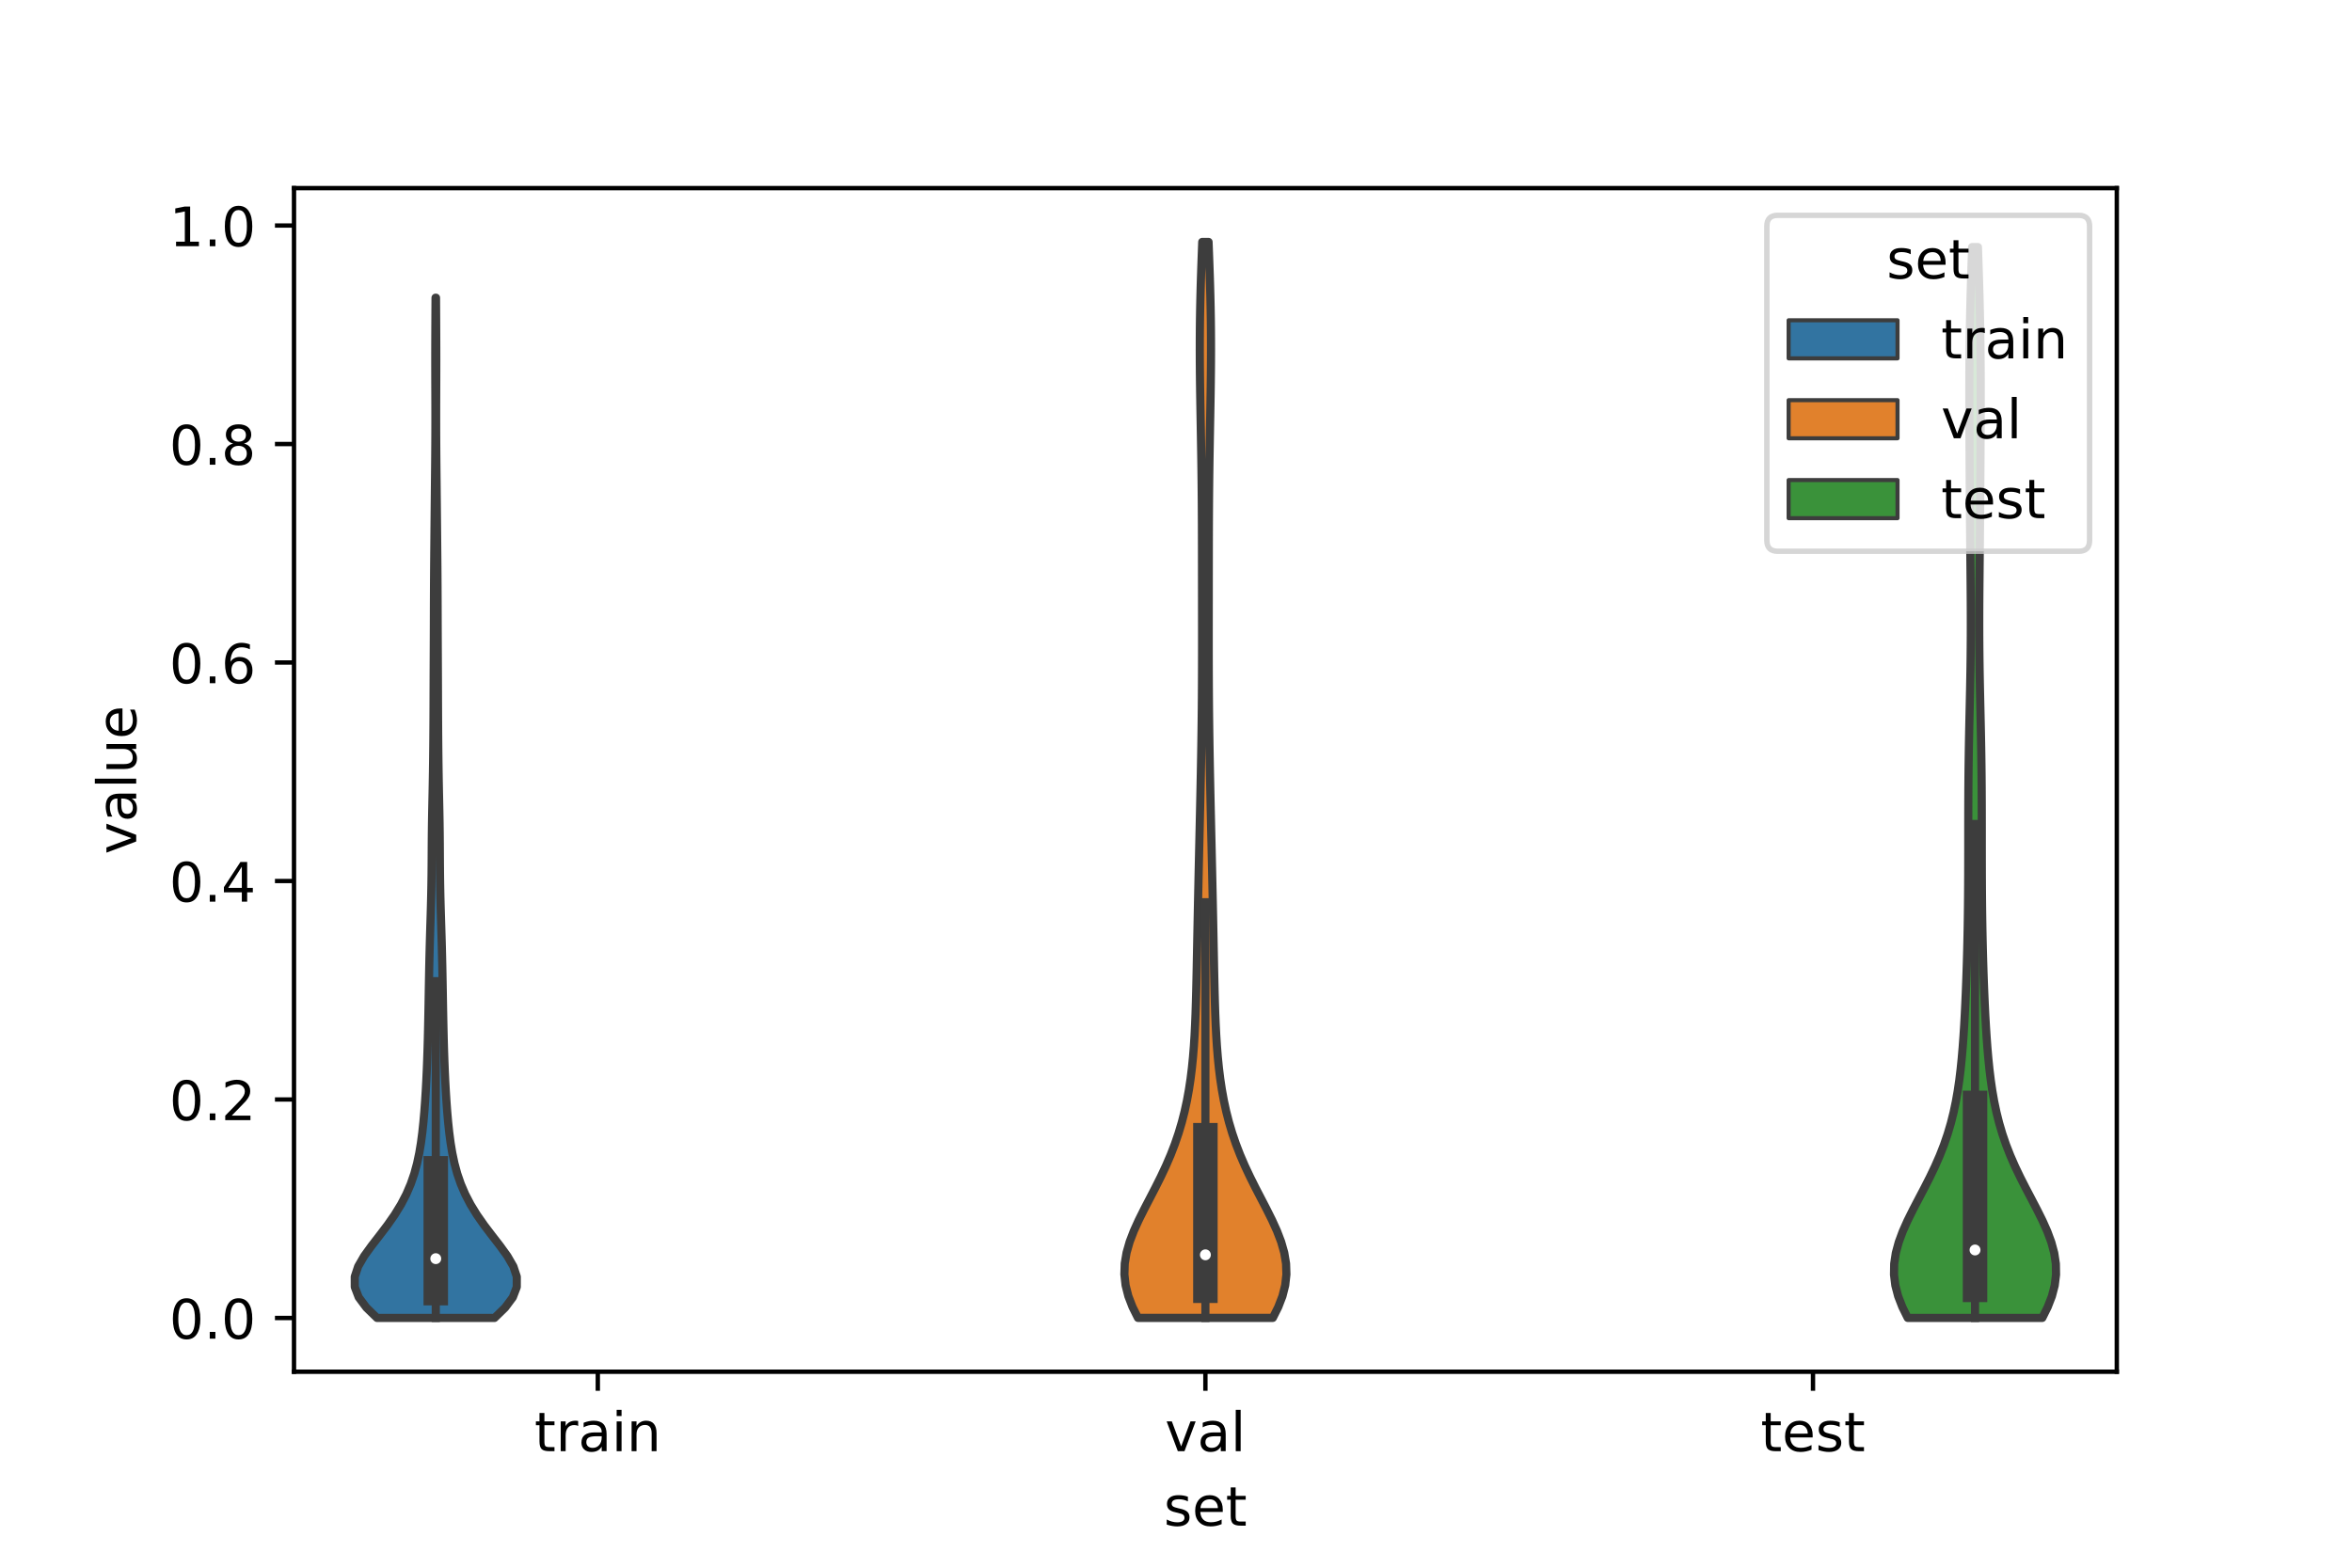 <?xml version="1.0" encoding="utf-8" standalone="no"?>
<!DOCTYPE svg PUBLIC "-//W3C//DTD SVG 1.1//EN"
  "http://www.w3.org/Graphics/SVG/1.1/DTD/svg11.dtd">
<!-- Created with matplotlib (https://matplotlib.org/) -->
<svg height="288pt" version="1.1" viewBox="0 0 432 288" width="432pt" xmlns="http://www.w3.org/2000/svg" xmlns:xlink="http://www.w3.org/1999/xlink">
 <defs>
  <style type="text/css">*{stroke-linecap:butt;stroke-linejoin:round;}</style>
 </defs>
 <g id="figure_1">
  <g id="patch_1">
   <path d="M 0 288 
L 432 288 
L 432 0 
L 0 0 
z
" style="fill:#ffffff;"/>
  </g>
  <g id="axes_1">
   <g id="patch_2">
    <path d="M 54 252 
L 388.8 252 
L 388.8 34.56 
L 54 34.56 
z
" style="fill:#ffffff;"/>
   </g>
   <g id="PolyCollection_1">
    <defs>
     <path d="M 90.833 -45.884 
L 69.247 -45.884 
L 67.303 -47.777 
L 65.889 -49.67 
L 65.164 -51.563 
L 65.16 -53.456 
L 65.788 -55.349 
L 66.882 -57.243 
L 68.25 -59.136 
L 69.718 -61.029 
L 71.156 -62.922 
L 72.48 -64.815 
L 73.644 -66.708 
L 74.632 -68.601 
L 75.444 -70.495 
L 76.096 -72.388 
L 76.608 -74.281 
L 77.009 -76.174 
L 77.322 -78.067 
L 77.57 -79.96 
L 77.771 -81.854 
L 77.938 -83.747 
L 78.077 -85.64 
L 78.197 -87.533 
L 78.299 -89.426 
L 78.387 -91.319 
L 78.462 -93.212 
L 78.525 -95.106 
L 78.579 -96.999 
L 78.624 -98.892 
L 78.664 -100.785 
L 78.7 -102.678 
L 78.734 -104.571 
L 78.767 -106.465 
L 78.802 -108.358 
L 78.838 -110.251 
L 78.88 -112.144 
L 78.927 -114.037 
L 78.981 -115.93 
L 79.038 -117.823 
L 79.097 -119.717 
L 79.152 -121.61 
L 79.2 -123.503 
L 79.237 -125.396 
L 79.264 -127.289 
L 79.28 -129.182 
L 79.292 -131.076 
L 79.303 -132.969 
L 79.319 -134.862 
L 79.344 -136.755 
L 79.377 -138.648 
L 79.416 -140.541 
L 79.456 -142.434 
L 79.493 -144.328 
L 79.525 -146.221 
L 79.552 -148.114 
L 79.574 -150.007 
L 79.592 -151.9 
L 79.607 -153.793 
L 79.619 -155.687 
L 79.628 -157.58 
L 79.636 -159.473 
L 79.642 -161.366 
L 79.649 -163.259 
L 79.657 -165.152 
L 79.666 -167.045 
L 79.675 -168.939 
L 79.683 -170.832 
L 79.69 -172.725 
L 79.696 -174.618 
L 79.702 -176.511 
L 79.71 -178.404 
L 79.719 -180.298 
L 79.731 -182.191 
L 79.745 -184.084 
L 79.762 -185.977 
L 79.78 -187.87 
L 79.798 -189.763 
L 79.816 -191.656 
L 79.835 -193.55 
L 79.853 -195.443 
L 79.873 -197.336 
L 79.893 -199.229 
L 79.913 -201.122 
L 79.932 -203.015 
L 79.948 -204.909 
L 79.961 -206.802 
L 79.97 -208.695 
L 79.973 -210.588 
L 79.973 -212.481 
L 79.969 -214.374 
L 79.963 -216.267 
L 79.956 -218.161 
L 79.952 -220.054 
L 79.95 -221.947 
L 79.952 -223.84 
L 79.958 -225.733 
L 79.966 -227.626 
L 79.976 -229.52 
L 79.987 -231.413 
L 79.998 -233.306 
L 80.082 -233.306 
L 80.082 -233.306 
L 80.093 -231.413 
L 80.104 -229.52 
L 80.114 -227.626 
L 80.122 -225.733 
L 80.128 -223.84 
L 80.13 -221.947 
L 80.128 -220.054 
L 80.124 -218.161 
L 80.117 -216.267 
L 80.111 -214.374 
L 80.107 -212.481 
L 80.107 -210.588 
L 80.11 -208.695 
L 80.119 -206.802 
L 80.132 -204.909 
L 80.148 -203.015 
L 80.167 -201.122 
L 80.187 -199.229 
L 80.207 -197.336 
L 80.227 -195.443 
L 80.245 -193.55 
L 80.264 -191.656 
L 80.282 -189.763 
L 80.3 -187.87 
L 80.318 -185.977 
L 80.335 -184.084 
L 80.349 -182.191 
L 80.361 -180.298 
L 80.37 -178.404 
L 80.378 -176.511 
L 80.384 -174.618 
L 80.39 -172.725 
L 80.397 -170.832 
L 80.405 -168.939 
L 80.414 -167.045 
L 80.423 -165.152 
L 80.431 -163.259 
L 80.438 -161.366 
L 80.444 -159.473 
L 80.452 -157.58 
L 80.461 -155.687 
L 80.473 -153.793 
L 80.488 -151.9 
L 80.506 -150.007 
L 80.528 -148.114 
L 80.555 -146.221 
L 80.587 -144.328 
L 80.624 -142.434 
L 80.664 -140.541 
L 80.703 -138.648 
L 80.736 -136.755 
L 80.761 -134.862 
L 80.777 -132.969 
L 80.788 -131.076 
L 80.8 -129.182 
L 80.816 -127.289 
L 80.843 -125.396 
L 80.88 -123.503 
L 80.928 -121.61 
L 80.983 -119.717 
L 81.042 -117.823 
L 81.099 -115.93 
L 81.153 -114.037 
L 81.2 -112.144 
L 81.242 -110.251 
L 81.278 -108.358 
L 81.313 -106.465 
L 81.346 -104.571 
L 81.38 -102.678 
L 81.416 -100.785 
L 81.456 -98.892 
L 81.501 -96.999 
L 81.555 -95.106 
L 81.618 -93.212 
L 81.693 -91.319 
L 81.781 -89.426 
L 81.883 -87.533 
L 82.003 -85.64 
L 82.142 -83.747 
L 82.309 -81.854 
L 82.51 -79.96 
L 82.758 -78.067 
L 83.071 -76.174 
L 83.472 -74.281 
L 83.984 -72.388 
L 84.636 -70.495 
L 85.448 -68.601 
L 86.436 -66.708 
L 87.6 -64.815 
L 88.924 -62.922 
L 90.362 -61.029 
L 91.83 -59.136 
L 93.198 -57.243 
L 94.292 -55.349 
L 94.92 -53.456 
L 94.916 -51.563 
L 94.191 -49.67 
L 92.777 -47.777 
L 90.833 -45.884 
z
" id="m4ce5eb506b" style="stroke:#3d3d3d;stroke-width:1.5;"/>
    </defs>
    <g clip-path="url(#p9e594d4147)">
     <use style="fill:#3274a1;stroke:#3d3d3d;stroke-width:1.5;" x="0" xlink:href="#m4ce5eb506b" y="288"/>
    </g>
   </g>
   <g id="PolyCollection_2">
    <defs>
     <path d="M 233.783 -45.89 
L 209.017 -45.89 
L 208.019 -47.886 
L 207.248 -49.883 
L 206.742 -51.88 
L 206.52 -53.876 
L 206.585 -55.873 
L 206.919 -57.869 
L 207.489 -59.866 
L 208.253 -61.863 
L 209.158 -63.859 
L 210.154 -65.856 
L 211.191 -67.853 
L 212.226 -69.849 
L 213.224 -71.846 
L 214.162 -73.843 
L 215.021 -75.839 
L 215.793 -77.836 
L 216.475 -79.832 
L 217.069 -81.829 
L 217.58 -83.826 
L 218.013 -85.822 
L 218.376 -87.819 
L 218.677 -89.816 
L 218.923 -91.812 
L 219.123 -93.809 
L 219.283 -95.805 
L 219.41 -97.802 
L 219.51 -99.799 
L 219.591 -101.795 
L 219.655 -103.792 
L 219.709 -105.789 
L 219.756 -107.785 
L 219.798 -109.782 
L 219.837 -111.779 
L 219.876 -113.775 
L 219.914 -115.772 
L 219.954 -117.768 
L 219.994 -119.765 
L 220.035 -121.762 
L 220.077 -123.758 
L 220.12 -125.755 
L 220.163 -127.752 
L 220.208 -129.748 
L 220.252 -131.745 
L 220.297 -133.742 
L 220.343 -135.738 
L 220.387 -137.735 
L 220.432 -139.731 
L 220.475 -141.728 
L 220.517 -143.725 
L 220.558 -145.721 
L 220.596 -147.718 
L 220.631 -149.715 
L 220.663 -151.711 
L 220.692 -153.708 
L 220.717 -155.704 
L 220.739 -157.701 
L 220.756 -159.698 
L 220.769 -161.694 
L 220.779 -163.691 
L 220.786 -165.688 
L 220.79 -167.684 
L 220.791 -169.681 
L 220.791 -171.678 
L 220.789 -173.674 
L 220.787 -175.671 
L 220.785 -177.667 
L 220.783 -179.664 
L 220.781 -181.661 
L 220.779 -183.657 
L 220.776 -185.654 
L 220.773 -187.651 
L 220.768 -189.647 
L 220.762 -191.644 
L 220.752 -193.641 
L 220.74 -195.637 
L 220.723 -197.634 
L 220.703 -199.63 
L 220.678 -201.627 
L 220.65 -203.624 
L 220.618 -205.62 
L 220.584 -207.617 
L 220.548 -209.614 
L 220.512 -211.61 
L 220.476 -213.607 
L 220.443 -215.603 
L 220.415 -217.6 
L 220.392 -219.597 
L 220.377 -221.593 
L 220.37 -223.59 
L 220.373 -225.587 
L 220.386 -227.583 
L 220.409 -229.58 
L 220.444 -231.577 
L 220.489 -233.573 
L 220.542 -235.57 
L 220.604 -237.566 
L 220.673 -239.563 
L 220.746 -241.56 
L 220.821 -243.556 
L 221.979 -243.556 
L 221.979 -243.556 
L 222.054 -241.56 
L 222.127 -239.563 
L 222.196 -237.566 
L 222.258 -235.57 
L 222.311 -233.573 
L 222.356 -231.577 
L 222.391 -229.58 
L 222.414 -227.583 
L 222.427 -225.587 
L 222.43 -223.59 
L 222.423 -221.593 
L 222.408 -219.597 
L 222.385 -217.6 
L 222.357 -215.603 
L 222.324 -213.607 
L 222.288 -211.61 
L 222.252 -209.614 
L 222.216 -207.617 
L 222.182 -205.62 
L 222.15 -203.624 
L 222.122 -201.627 
L 222.097 -199.63 
L 222.077 -197.634 
L 222.06 -195.637 
L 222.048 -193.641 
L 222.038 -191.644 
L 222.032 -189.647 
L 222.027 -187.651 
L 222.024 -185.654 
L 222.021 -183.657 
L 222.019 -181.661 
L 222.017 -179.664 
L 222.015 -177.667 
L 222.013 -175.671 
L 222.011 -173.674 
L 222.009 -171.678 
L 222.009 -169.681 
L 222.01 -167.684 
L 222.014 -165.688 
L 222.021 -163.691 
L 222.031 -161.694 
L 222.044 -159.698 
L 222.061 -157.701 
L 222.083 -155.704 
L 222.108 -153.708 
L 222.137 -151.711 
L 222.169 -149.715 
L 222.204 -147.718 
L 222.242 -145.721 
L 222.283 -143.725 
L 222.325 -141.728 
L 222.368 -139.731 
L 222.413 -137.735 
L 222.457 -135.738 
L 222.503 -133.742 
L 222.548 -131.745 
L 222.592 -129.748 
L 222.637 -127.752 
L 222.68 -125.755 
L 222.723 -123.758 
L 222.765 -121.762 
L 222.806 -119.765 
L 222.846 -117.768 
L 222.886 -115.772 
L 222.924 -113.775 
L 222.963 -111.779 
L 223.002 -109.782 
L 223.044 -107.785 
L 223.091 -105.789 
L 223.145 -103.792 
L 223.209 -101.795 
L 223.29 -99.799 
L 223.39 -97.802 
L 223.517 -95.805 
L 223.677 -93.809 
L 223.877 -91.812 
L 224.123 -89.816 
L 224.424 -87.819 
L 224.787 -85.822 
L 225.22 -83.826 
L 225.731 -81.829 
L 226.325 -79.832 
L 227.007 -77.836 
L 227.779 -75.839 
L 228.638 -73.843 
L 229.576 -71.846 
L 230.574 -69.849 
L 231.609 -67.853 
L 232.646 -65.856 
L 233.642 -63.859 
L 234.547 -61.863 
L 235.311 -59.866 
L 235.881 -57.869 
L 236.215 -55.873 
L 236.28 -53.876 
L 236.058 -51.88 
L 235.552 -49.883 
L 234.781 -47.886 
L 233.783 -45.89 
z
" id="mc5a2fa70ef" style="stroke:#3d3d3d;stroke-width:1.5;"/>
    </defs>
    <g clip-path="url(#p9e594d4147)">
     <use style="fill:#e1812c;stroke:#3d3d3d;stroke-width:1.5;" x="0" xlink:href="#mc5a2fa70ef" y="288"/>
    </g>
   </g>
   <g id="PolyCollection_3">
    <defs>
     <path d="M 375.118 -45.888 
L 350.402 -45.888 
L 349.416 -47.876 
L 348.644 -49.863 
L 348.125 -51.85 
L 347.88 -53.837 
L 347.913 -55.824 
L 348.213 -57.811 
L 348.75 -59.798 
L 349.486 -61.785 
L 350.373 -63.772 
L 351.36 -65.759 
L 352.397 -67.746 
L 353.441 -69.734 
L 354.453 -71.721 
L 355.404 -73.708 
L 356.275 -75.695 
L 357.053 -77.682 
L 357.734 -79.669 
L 358.321 -81.656 
L 358.819 -83.643 
L 359.237 -85.63 
L 359.586 -87.617 
L 359.876 -89.604 
L 360.117 -91.592 
L 360.319 -93.579 
L 360.49 -95.566 
L 360.636 -97.553 
L 360.763 -99.54 
L 360.874 -101.527 
L 360.972 -103.514 
L 361.06 -105.501 
L 361.138 -107.488 
L 361.208 -109.475 
L 361.27 -111.463 
L 361.324 -113.45 
L 361.37 -115.437 
L 361.41 -117.424 
L 361.441 -119.411 
L 361.467 -121.398 
L 361.486 -123.385 
L 361.5 -125.372 
L 361.509 -127.359 
L 361.514 -129.346 
L 361.517 -131.333 
L 361.518 -133.321 
L 361.518 -135.308 
L 361.52 -137.295 
L 361.523 -139.282 
L 361.53 -141.269 
L 361.54 -143.256 
L 361.556 -145.243 
L 361.578 -147.23 
L 361.606 -149.217 
L 361.639 -151.204 
L 361.677 -153.191 
L 361.718 -155.179 
L 361.762 -157.166 
L 361.806 -159.153 
L 361.849 -161.14 
L 361.888 -163.127 
L 361.922 -165.114 
L 361.949 -167.101 
L 361.969 -169.088 
L 361.982 -171.075 
L 361.987 -173.062 
L 361.985 -175.049 
L 361.977 -177.037 
L 361.964 -179.024 
L 361.947 -181.011 
L 361.928 -182.998 
L 361.909 -184.985 
L 361.889 -186.972 
L 361.869 -188.959 
L 361.851 -190.946 
L 361.834 -192.933 
L 361.818 -194.92 
L 361.804 -196.907 
L 361.79 -198.895 
L 361.777 -200.882 
L 361.765 -202.869 
L 361.754 -204.856 
L 361.743 -206.843 
L 361.733 -208.83 
L 361.725 -210.817 
L 361.719 -212.804 
L 361.716 -214.791 
L 361.716 -216.778 
L 361.721 -218.766 
L 361.731 -220.753 
L 361.747 -222.74 
L 361.768 -224.727 
L 361.797 -226.714 
L 361.831 -228.701 
L 361.873 -230.688 
L 361.92 -232.675 
L 361.974 -234.662 
L 362.032 -236.649 
L 362.095 -238.636 
L 362.16 -240.624 
L 362.227 -242.611 
L 363.293 -242.611 
L 363.293 -242.611 
L 363.36 -240.624 
L 363.425 -238.636 
L 363.488 -236.649 
L 363.546 -234.662 
L 363.6 -232.675 
L 363.647 -230.688 
L 363.689 -228.701 
L 363.723 -226.714 
L 363.752 -224.727 
L 363.773 -222.74 
L 363.789 -220.753 
L 363.799 -218.766 
L 363.804 -216.778 
L 363.804 -214.791 
L 363.801 -212.804 
L 363.795 -210.817 
L 363.787 -208.83 
L 363.777 -206.843 
L 363.766 -204.856 
L 363.755 -202.869 
L 363.743 -200.882 
L 363.73 -198.895 
L 363.716 -196.907 
L 363.702 -194.92 
L 363.686 -192.933 
L 363.669 -190.946 
L 363.651 -188.959 
L 363.631 -186.972 
L 363.611 -184.985 
L 363.592 -182.998 
L 363.573 -181.011 
L 363.556 -179.024 
L 363.543 -177.037 
L 363.535 -175.049 
L 363.533 -173.062 
L 363.538 -171.075 
L 363.551 -169.088 
L 363.571 -167.101 
L 363.598 -165.114 
L 363.632 -163.127 
L 363.671 -161.14 
L 363.714 -159.153 
L 363.758 -157.166 
L 363.802 -155.179 
L 363.843 -153.191 
L 363.881 -151.204 
L 363.914 -149.217 
L 363.942 -147.23 
L 363.964 -145.243 
L 363.98 -143.256 
L 363.99 -141.269 
L 363.997 -139.282 
L 364 -137.295 
L 364.002 -135.308 
L 364.002 -133.321 
L 364.003 -131.333 
L 364.006 -129.346 
L 364.011 -127.359 
L 364.02 -125.372 
L 364.034 -123.385 
L 364.053 -121.398 
L 364.079 -119.411 
L 364.11 -117.424 
L 364.15 -115.437 
L 364.196 -113.45 
L 364.25 -111.463 
L 364.312 -109.475 
L 364.382 -107.488 
L 364.46 -105.501 
L 364.548 -103.514 
L 364.646 -101.527 
L 364.757 -99.54 
L 364.884 -97.553 
L 365.03 -95.566 
L 365.201 -93.579 
L 365.403 -91.592 
L 365.644 -89.604 
L 365.934 -87.617 
L 366.283 -85.63 
L 366.701 -83.643 
L 367.199 -81.656 
L 367.786 -79.669 
L 368.467 -77.682 
L 369.245 -75.695 
L 370.116 -73.708 
L 371.067 -71.721 
L 372.079 -69.734 
L 373.123 -67.746 
L 374.16 -65.759 
L 375.147 -63.772 
L 376.034 -61.785 
L 376.77 -59.798 
L 377.307 -57.811 
L 377.607 -55.824 
L 377.64 -53.837 
L 377.395 -51.85 
L 376.876 -49.863 
L 376.104 -47.876 
L 375.118 -45.888 
z
" id="m3b190f15f8" style="stroke:#3d3d3d;stroke-width:1.5;"/>
    </defs>
    <g clip-path="url(#p9e594d4147)">
     <use style="fill:#3a923a;stroke:#3d3d3d;stroke-width:1.5;" x="0" xlink:href="#m3b190f15f8" y="288"/>
    </g>
   </g>
   <g id="patch_3">
    <path clip-path="url(#p9e594d4147)" d="M 109.8 242.126 
L 109.8 242.126 
L 109.8 242.126 
L 109.8 242.126 
z
" style="fill:#3274a1;stroke:#3d3d3d;stroke-linejoin:miter;stroke-width:0.75;"/>
   </g>
   <g id="patch_4">
    <path clip-path="url(#p9e594d4147)" d="M 109.8 242.126 
L 109.8 242.126 
L 109.8 242.126 
L 109.8 242.126 
z
" style="fill:#e1812c;stroke:#3d3d3d;stroke-linejoin:miter;stroke-width:0.75;"/>
   </g>
   <g id="patch_5">
    <path clip-path="url(#p9e594d4147)" d="M 109.8 242.126 
L 109.8 242.126 
L 109.8 242.126 
L 109.8 242.126 
z
" style="fill:#3a923a;stroke:#3d3d3d;stroke-linejoin:miter;stroke-width:0.75;"/>
   </g>
   <g id="matplotlib.axis_1">
    <g id="xtick_1">
     <g id="line2d_1">
      <defs>
       <path d="M 0 0 
L 0 3.5 
" id="md8c9b94a37" style="stroke:#000000;stroke-width:0.8;"/>
      </defs>
      <g>
       <use style="stroke:#000000;stroke-width:0.8;" x="109.8" xlink:href="#md8c9b94a37" y="252"/>
      </g>
     </g>
     <g id="text_1">
      <!-- train -->
      <g transform="translate(98.162 266.598)scale(0.1 -0.1)">
       <defs>
        <path d="M 18.312 70.219 
L 18.312 54.688 
L 36.812 54.688 
L 36.812 47.703 
L 18.312 47.703 
L 18.312 18.016 
Q 18.312 11.328 20.141 9.422 
Q 21.969 7.516 27.594 7.516 
L 36.812 7.516 
L 36.812 0 
L 27.594 0 
Q 17.188 0 13.234 3.875 
Q 9.281 7.766 9.281 18.016 
L 9.281 47.703 
L 2.688 47.703 
L 2.688 54.688 
L 9.281 54.688 
L 9.281 70.219 
z
" id="DejaVuSans-116"/>
        <path d="M 41.109 46.297 
Q 39.594 47.172 37.812 47.578 
Q 36.031 48 33.891 48 
Q 26.266 48 22.188 43.047 
Q 18.109 38.094 18.109 28.812 
L 18.109 0 
L 9.078 0 
L 9.078 54.688 
L 18.109 54.688 
L 18.109 46.188 
Q 20.953 51.172 25.484 53.578 
Q 30.031 56 36.531 56 
Q 37.453 56 38.578 55.875 
Q 39.703 55.766 41.062 55.516 
z
" id="DejaVuSans-114"/>
        <path d="M 34.281 27.484 
Q 23.391 27.484 19.188 25 
Q 14.984 22.516 14.984 16.5 
Q 14.984 11.719 18.141 8.906 
Q 21.297 6.109 26.703 6.109 
Q 34.188 6.109 38.703 11.406 
Q 43.219 16.703 43.219 25.484 
L 43.219 27.484 
z
M 52.203 31.203 
L 52.203 0 
L 43.219 0 
L 43.219 8.297 
Q 40.141 3.328 35.547 0.953 
Q 30.953 -1.422 24.312 -1.422 
Q 15.922 -1.422 10.953 3.297 
Q 6 8.016 6 15.922 
Q 6 25.141 12.172 29.828 
Q 18.359 34.516 30.609 34.516 
L 43.219 34.516 
L 43.219 35.406 
Q 43.219 41.609 39.141 45 
Q 35.062 48.391 27.688 48.391 
Q 23 48.391 18.547 47.266 
Q 14.109 46.141 10.016 43.891 
L 10.016 52.203 
Q 14.938 54.109 19.578 55.047 
Q 24.219 56 28.609 56 
Q 40.484 56 46.344 49.844 
Q 52.203 43.703 52.203 31.203 
z
" id="DejaVuSans-97"/>
        <path d="M 9.422 54.688 
L 18.406 54.688 
L 18.406 0 
L 9.422 0 
z
M 9.422 75.984 
L 18.406 75.984 
L 18.406 64.594 
L 9.422 64.594 
z
" id="DejaVuSans-105"/>
        <path d="M 54.891 33.016 
L 54.891 0 
L 45.906 0 
L 45.906 32.719 
Q 45.906 40.484 42.875 44.328 
Q 39.844 48.188 33.797 48.188 
Q 26.516 48.188 22.312 43.547 
Q 18.109 38.922 18.109 30.906 
L 18.109 0 
L 9.078 0 
L 9.078 54.688 
L 18.109 54.688 
L 18.109 46.188 
Q 21.344 51.125 25.703 53.562 
Q 30.078 56 35.797 56 
Q 45.219 56 50.047 50.172 
Q 54.891 44.344 54.891 33.016 
z
" id="DejaVuSans-110"/>
       </defs>
       <use xlink:href="#DejaVuSans-116"/>
       <use x="39.209" xlink:href="#DejaVuSans-114"/>
       <use x="80.322" xlink:href="#DejaVuSans-97"/>
       <use x="141.602" xlink:href="#DejaVuSans-105"/>
       <use x="169.385" xlink:href="#DejaVuSans-110"/>
      </g>
     </g>
    </g>
    <g id="xtick_2">
     <g id="line2d_2">
      <g>
       <use style="stroke:#000000;stroke-width:0.8;" x="221.4" xlink:href="#md8c9b94a37" y="252"/>
      </g>
     </g>
     <g id="text_2">
      <!-- val -->
      <g transform="translate(213.988 266.598)scale(0.1 -0.1)">
       <defs>
        <path d="M 2.984 54.688 
L 12.5 54.688 
L 29.594 8.797 
L 46.688 54.688 
L 56.203 54.688 
L 35.688 0 
L 23.484 0 
z
" id="DejaVuSans-118"/>
        <path d="M 9.422 75.984 
L 18.406 75.984 
L 18.406 0 
L 9.422 0 
z
" id="DejaVuSans-108"/>
       </defs>
       <use xlink:href="#DejaVuSans-118"/>
       <use x="59.18" xlink:href="#DejaVuSans-97"/>
       <use x="120.459" xlink:href="#DejaVuSans-108"/>
      </g>
     </g>
    </g>
    <g id="xtick_3">
     <g id="line2d_3">
      <g>
       <use style="stroke:#000000;stroke-width:0.8;" x="333" xlink:href="#md8c9b94a37" y="252"/>
      </g>
     </g>
     <g id="text_3">
      <!-- test -->
      <g transform="translate(323.398 266.598)scale(0.1 -0.1)">
       <defs>
        <path d="M 56.203 29.594 
L 56.203 25.203 
L 14.891 25.203 
Q 15.484 15.922 20.484 11.062 
Q 25.484 6.203 34.422 6.203 
Q 39.594 6.203 44.453 7.469 
Q 49.312 8.734 54.109 11.281 
L 54.109 2.781 
Q 49.266 0.734 44.188 -0.344 
Q 39.109 -1.422 33.891 -1.422 
Q 20.797 -1.422 13.156 6.188 
Q 5.516 13.812 5.516 26.812 
Q 5.516 40.234 12.766 48.109 
Q 20.016 56 32.328 56 
Q 43.359 56 49.781 48.891 
Q 56.203 41.797 56.203 29.594 
z
M 47.219 32.234 
Q 47.125 39.594 43.094 43.984 
Q 39.062 48.391 32.422 48.391 
Q 24.906 48.391 20.391 44.141 
Q 15.875 39.891 15.188 32.172 
z
" id="DejaVuSans-101"/>
        <path d="M 44.281 53.078 
L 44.281 44.578 
Q 40.484 46.531 36.375 47.5 
Q 32.281 48.484 27.875 48.484 
Q 21.188 48.484 17.844 46.438 
Q 14.5 44.391 14.5 40.281 
Q 14.5 37.156 16.891 35.375 
Q 19.281 33.594 26.516 31.984 
L 29.594 31.297 
Q 39.156 29.25 43.188 25.516 
Q 47.219 21.781 47.219 15.094 
Q 47.219 7.469 41.188 3.016 
Q 35.156 -1.422 24.609 -1.422 
Q 20.219 -1.422 15.453 -0.562 
Q 10.688 0.297 5.422 2 
L 5.422 11.281 
Q 10.406 8.688 15.234 7.391 
Q 20.062 6.109 24.812 6.109 
Q 31.156 6.109 34.562 8.281 
Q 37.984 10.453 37.984 14.406 
Q 37.984 18.062 35.516 20.016 
Q 33.062 21.969 24.703 23.781 
L 21.578 24.516 
Q 13.234 26.266 9.516 29.906 
Q 5.812 33.547 5.812 39.891 
Q 5.812 47.609 11.281 51.797 
Q 16.75 56 26.812 56 
Q 31.781 56 36.172 55.266 
Q 40.578 54.547 44.281 53.078 
z
" id="DejaVuSans-115"/>
       </defs>
       <use xlink:href="#DejaVuSans-116"/>
       <use x="39.209" xlink:href="#DejaVuSans-101"/>
       <use x="100.732" xlink:href="#DejaVuSans-115"/>
       <use x="152.832" xlink:href="#DejaVuSans-116"/>
      </g>
     </g>
    </g>
    <g id="text_4">
     <!-- set -->
     <g transform="translate(213.759 280.277)scale(0.1 -0.1)">
      <use xlink:href="#DejaVuSans-115"/>
      <use x="52.1" xlink:href="#DejaVuSans-101"/>
      <use x="113.623" xlink:href="#DejaVuSans-116"/>
     </g>
    </g>
   </g>
   <g id="matplotlib.axis_2">
    <g id="ytick_1">
     <g id="line2d_4">
      <defs>
       <path d="M 0 0 
L -3.5 0 
" id="m5f49cd3734" style="stroke:#000000;stroke-width:0.8;"/>
      </defs>
      <g>
       <use style="stroke:#000000;stroke-width:0.8;" x="54" xlink:href="#m5f49cd3734" y="242.126"/>
      </g>
     </g>
     <g id="text_5">
      <!-- 0.0 -->
      <g transform="translate(31.097 245.925)scale(0.1 -0.1)">
       <defs>
        <path d="M 31.781 66.406 
Q 24.172 66.406 20.328 58.906 
Q 16.5 51.422 16.5 36.375 
Q 16.5 21.391 20.328 13.891 
Q 24.172 6.391 31.781 6.391 
Q 39.453 6.391 43.281 13.891 
Q 47.125 21.391 47.125 36.375 
Q 47.125 51.422 43.281 58.906 
Q 39.453 66.406 31.781 66.406 
z
M 31.781 74.219 
Q 44.047 74.219 50.516 64.516 
Q 56.984 54.828 56.984 36.375 
Q 56.984 17.969 50.516 8.266 
Q 44.047 -1.422 31.781 -1.422 
Q 19.531 -1.422 13.062 8.266 
Q 6.594 17.969 6.594 36.375 
Q 6.594 54.828 13.062 64.516 
Q 19.531 74.219 31.781 74.219 
z
" id="DejaVuSans-48"/>
        <path d="M 10.688 12.406 
L 21 12.406 
L 21 0 
L 10.688 0 
z
" id="DejaVuSans-46"/>
       </defs>
       <use xlink:href="#DejaVuSans-48"/>
       <use x="63.623" xlink:href="#DejaVuSans-46"/>
       <use x="95.41" xlink:href="#DejaVuSans-48"/>
      </g>
     </g>
    </g>
    <g id="ytick_2">
     <g id="line2d_5">
      <g>
       <use style="stroke:#000000;stroke-width:0.8;" x="54" xlink:href="#m5f49cd3734" y="201.988"/>
      </g>
     </g>
     <g id="text_6">
      <!-- 0.2 -->
      <g transform="translate(31.097 205.787)scale(0.1 -0.1)">
       <defs>
        <path d="M 19.188 8.297 
L 53.609 8.297 
L 53.609 0 
L 7.328 0 
L 7.328 8.297 
Q 12.938 14.109 22.625 23.891 
Q 32.328 33.688 34.812 36.531 
Q 39.547 41.844 41.422 45.531 
Q 43.312 49.219 43.312 52.781 
Q 43.312 58.594 39.234 62.25 
Q 35.156 65.922 28.609 65.922 
Q 23.969 65.922 18.812 64.312 
Q 13.672 62.703 7.812 59.422 
L 7.812 69.391 
Q 13.766 71.781 18.938 73 
Q 24.125 74.219 28.422 74.219 
Q 39.75 74.219 46.484 68.547 
Q 53.219 62.891 53.219 53.422 
Q 53.219 48.922 51.531 44.891 
Q 49.859 40.875 45.406 35.406 
Q 44.188 33.984 37.641 27.219 
Q 31.109 20.453 19.188 8.297 
z
" id="DejaVuSans-50"/>
       </defs>
       <use xlink:href="#DejaVuSans-48"/>
       <use x="63.623" xlink:href="#DejaVuSans-46"/>
       <use x="95.41" xlink:href="#DejaVuSans-50"/>
      </g>
     </g>
    </g>
    <g id="ytick_3">
     <g id="line2d_6">
      <g>
       <use style="stroke:#000000;stroke-width:0.8;" x="54" xlink:href="#m5f49cd3734" y="161.849"/>
      </g>
     </g>
     <g id="text_7">
      <!-- 0.4 -->
      <g transform="translate(31.097 165.648)scale(0.1 -0.1)">
       <defs>
        <path d="M 37.797 64.312 
L 12.891 25.391 
L 37.797 25.391 
z
M 35.203 72.906 
L 47.609 72.906 
L 47.609 25.391 
L 58.016 25.391 
L 58.016 17.188 
L 47.609 17.188 
L 47.609 0 
L 37.797 0 
L 37.797 17.188 
L 4.891 17.188 
L 4.891 26.703 
z
" id="DejaVuSans-52"/>
       </defs>
       <use xlink:href="#DejaVuSans-48"/>
       <use x="63.623" xlink:href="#DejaVuSans-46"/>
       <use x="95.41" xlink:href="#DejaVuSans-52"/>
      </g>
     </g>
    </g>
    <g id="ytick_4">
     <g id="line2d_7">
      <g>
       <use style="stroke:#000000;stroke-width:0.8;" x="54" xlink:href="#m5f49cd3734" y="121.711"/>
      </g>
     </g>
     <g id="text_8">
      <!-- 0.6 -->
      <g transform="translate(31.097 125.51)scale(0.1 -0.1)">
       <defs>
        <path d="M 33.016 40.375 
Q 26.375 40.375 22.484 35.828 
Q 18.609 31.297 18.609 23.391 
Q 18.609 15.531 22.484 10.953 
Q 26.375 6.391 33.016 6.391 
Q 39.656 6.391 43.531 10.953 
Q 47.406 15.531 47.406 23.391 
Q 47.406 31.297 43.531 35.828 
Q 39.656 40.375 33.016 40.375 
z
M 52.594 71.297 
L 52.594 62.312 
Q 48.875 64.062 45.094 64.984 
Q 41.312 65.922 37.594 65.922 
Q 27.828 65.922 22.672 59.328 
Q 17.531 52.734 16.797 39.406 
Q 19.672 43.656 24.016 45.922 
Q 28.375 48.188 33.594 48.188 
Q 44.578 48.188 50.953 41.516 
Q 57.328 34.859 57.328 23.391 
Q 57.328 12.156 50.688 5.359 
Q 44.047 -1.422 33.016 -1.422 
Q 20.359 -1.422 13.672 8.266 
Q 6.984 17.969 6.984 36.375 
Q 6.984 53.656 15.188 63.938 
Q 23.391 74.219 37.203 74.219 
Q 40.922 74.219 44.703 73.484 
Q 48.484 72.75 52.594 71.297 
z
" id="DejaVuSans-54"/>
       </defs>
       <use xlink:href="#DejaVuSans-48"/>
       <use x="63.623" xlink:href="#DejaVuSans-46"/>
       <use x="95.41" xlink:href="#DejaVuSans-54"/>
      </g>
     </g>
    </g>
    <g id="ytick_5">
     <g id="line2d_8">
      <g>
       <use style="stroke:#000000;stroke-width:0.8;" x="54" xlink:href="#m5f49cd3734" y="81.572"/>
      </g>
     </g>
     <g id="text_9">
      <!-- 0.8 -->
      <g transform="translate(31.097 85.372)scale(0.1 -0.1)">
       <defs>
        <path d="M 31.781 34.625 
Q 24.75 34.625 20.719 30.859 
Q 16.703 27.094 16.703 20.516 
Q 16.703 13.922 20.719 10.156 
Q 24.75 6.391 31.781 6.391 
Q 38.812 6.391 42.859 10.172 
Q 46.922 13.969 46.922 20.516 
Q 46.922 27.094 42.891 30.859 
Q 38.875 34.625 31.781 34.625 
z
M 21.922 38.812 
Q 15.578 40.375 12.031 44.719 
Q 8.5 49.078 8.5 55.328 
Q 8.5 64.062 14.719 69.141 
Q 20.953 74.219 31.781 74.219 
Q 42.672 74.219 48.875 69.141 
Q 55.078 64.062 55.078 55.328 
Q 55.078 49.078 51.531 44.719 
Q 48 40.375 41.703 38.812 
Q 48.828 37.156 52.797 32.312 
Q 56.781 27.484 56.781 20.516 
Q 56.781 9.906 50.312 4.234 
Q 43.844 -1.422 31.781 -1.422 
Q 19.734 -1.422 13.25 4.234 
Q 6.781 9.906 6.781 20.516 
Q 6.781 27.484 10.781 32.312 
Q 14.797 37.156 21.922 38.812 
z
M 18.312 54.391 
Q 18.312 48.734 21.844 45.562 
Q 25.391 42.391 31.781 42.391 
Q 38.141 42.391 41.719 45.562 
Q 45.312 48.734 45.312 54.391 
Q 45.312 60.062 41.719 63.234 
Q 38.141 66.406 31.781 66.406 
Q 25.391 66.406 21.844 63.234 
Q 18.312 60.062 18.312 54.391 
z
" id="DejaVuSans-56"/>
       </defs>
       <use xlink:href="#DejaVuSans-48"/>
       <use x="63.623" xlink:href="#DejaVuSans-46"/>
       <use x="95.41" xlink:href="#DejaVuSans-56"/>
      </g>
     </g>
    </g>
    <g id="ytick_6">
     <g id="line2d_9">
      <g>
       <use style="stroke:#000000;stroke-width:0.8;" x="54" xlink:href="#m5f49cd3734" y="41.434"/>
      </g>
     </g>
     <g id="text_10">
      <!-- 1.0 -->
      <g transform="translate(31.097 45.233)scale(0.1 -0.1)">
       <defs>
        <path d="M 12.406 8.297 
L 28.516 8.297 
L 28.516 63.922 
L 10.984 60.406 
L 10.984 69.391 
L 28.422 72.906 
L 38.281 72.906 
L 38.281 8.297 
L 54.391 8.297 
L 54.391 0 
L 12.406 0 
z
" id="DejaVuSans-49"/>
       </defs>
       <use xlink:href="#DejaVuSans-49"/>
       <use x="63.623" xlink:href="#DejaVuSans-46"/>
       <use x="95.41" xlink:href="#DejaVuSans-48"/>
      </g>
     </g>
    </g>
    <g id="text_11">
     <!-- value -->
     <g transform="translate(25.017 156.938)rotate(-90)scale(0.1 -0.1)">
      <defs>
       <path d="M 8.5 21.578 
L 8.5 54.688 
L 17.484 54.688 
L 17.484 21.922 
Q 17.484 14.156 20.5 10.266 
Q 23.531 6.391 29.594 6.391 
Q 36.859 6.391 41.078 11.031 
Q 45.312 15.672 45.312 23.688 
L 45.312 54.688 
L 54.297 54.688 
L 54.297 0 
L 45.312 0 
L 45.312 8.406 
Q 42.047 3.422 37.719 1 
Q 33.406 -1.422 27.688 -1.422 
Q 18.266 -1.422 13.375 4.438 
Q 8.5 10.297 8.5 21.578 
z
M 31.109 56 
z
" id="DejaVuSans-117"/>
      </defs>
      <use xlink:href="#DejaVuSans-118"/>
      <use x="59.18" xlink:href="#DejaVuSans-97"/>
      <use x="120.459" xlink:href="#DejaVuSans-108"/>
      <use x="148.242" xlink:href="#DejaVuSans-117"/>
      <use x="211.621" xlink:href="#DejaVuSans-101"/>
     </g>
    </g>
   </g>
   <g id="line2d_10">
    <path clip-path="url(#p9e594d4147)" d="M 80.04 242.116 
L 80.04 180.249 
" style="fill:none;stroke:#3d3d3d;stroke-linecap:square;stroke-width:1.5;"/>
   </g>
   <g id="line2d_11">
    <path clip-path="url(#p9e594d4147)" d="M 80.04 237.56 
L 80.04 214.634 
" style="fill:none;stroke:#3d3d3d;stroke-linecap:square;stroke-width:4.5;"/>
   </g>
   <g id="line2d_12">
    <path clip-path="url(#p9e594d4147)" d="M 221.4 242.11 
L 221.4 165.75 
" style="fill:none;stroke:#3d3d3d;stroke-linecap:square;stroke-width:1.5;"/>
   </g>
   <g id="line2d_13">
    <path clip-path="url(#p9e594d4147)" d="M 221.4 237.123 
L 221.4 208.552 
" style="fill:none;stroke:#3d3d3d;stroke-linecap:square;stroke-width:4.5;"/>
   </g>
   <g id="line2d_14">
    <path clip-path="url(#p9e594d4147)" d="M 362.76 242.112 
L 362.76 151.372 
" style="fill:none;stroke:#3d3d3d;stroke-linecap:square;stroke-width:1.5;"/>
   </g>
   <g id="line2d_15">
    <path clip-path="url(#p9e594d4147)" d="M 362.76 236.963 
L 362.76 202.623 
" style="fill:none;stroke:#3d3d3d;stroke-linecap:square;stroke-width:4.5;"/>
   </g>
   <g id="patch_6">
    <path d="M 54 252 
L 54 34.56 
" style="fill:none;stroke:#000000;stroke-linecap:square;stroke-linejoin:miter;stroke-width:0.8;"/>
   </g>
   <g id="patch_7">
    <path d="M 388.8 252 
L 388.8 34.56 
" style="fill:none;stroke:#000000;stroke-linecap:square;stroke-linejoin:miter;stroke-width:0.8;"/>
   </g>
   <g id="patch_8">
    <path d="M 54 252 
L 388.8 252 
" style="fill:none;stroke:#000000;stroke-linecap:square;stroke-linejoin:miter;stroke-width:0.8;"/>
   </g>
   <g id="patch_9">
    <path d="M 54 34.56 
L 388.8 34.56 
" style="fill:none;stroke:#000000;stroke-linecap:square;stroke-linejoin:miter;stroke-width:0.8;"/>
   </g>
   <g id="PathCollection_1">
    <defs>
     <path d="M 0 1.5 
C 0.398 1.5 0.779 1.342 1.061 1.061 
C 1.342 0.779 1.5 0.398 1.5 0 
C 1.5 -0.398 1.342 -0.779 1.061 -1.061 
C 0.779 -1.342 0.398 -1.5 0 -1.5 
C -0.398 -1.5 -0.779 -1.342 -1.061 -1.061 
C -1.342 -0.779 -1.5 -0.398 -1.5 0 
C -1.5 0.398 -1.342 0.779 -1.061 1.061 
C -0.779 1.342 -0.398 1.5 0 1.5 
z
" id="m89746b30d8" style="stroke:#3d3d3d;"/>
    </defs>
    <g clip-path="url(#p9e594d4147)">
     <use style="fill:#ffffff;stroke:#3d3d3d;" x="80.04" xlink:href="#m89746b30d8" y="231.228"/>
    </g>
   </g>
   <g id="PathCollection_2">
    <g clip-path="url(#p9e594d4147)">
     <use style="fill:#ffffff;stroke:#3d3d3d;" x="221.4" xlink:href="#m89746b30d8" y="230.524"/>
    </g>
   </g>
   <g id="PathCollection_3">
    <g clip-path="url(#p9e594d4147)">
     <use style="fill:#ffffff;stroke:#3d3d3d;" x="362.76" xlink:href="#m89746b30d8" y="229.635"/>
    </g>
   </g>
   <g id="legend_1">
    <g id="patch_10">
     <path d="M 326.525 101.272 
L 381.8 101.272 
Q 383.8 101.272 383.8 99.272 
L 383.8 41.56 
Q 383.8 39.56 381.8 39.56 
L 326.525 39.56 
Q 324.525 39.56 324.525 41.56 
L 324.525 99.272 
Q 324.525 101.272 326.525 101.272 
z
" style="fill:#ffffff;opacity:0.8;stroke:#cccccc;stroke-linejoin:miter;"/>
    </g>
    <g id="text_12">
     <!-- set -->
     <g transform="translate(346.521 51.158)scale(0.1 -0.1)">
      <use xlink:href="#DejaVuSans-115"/>
      <use x="52.1" xlink:href="#DejaVuSans-101"/>
      <use x="113.623" xlink:href="#DejaVuSans-116"/>
     </g>
    </g>
    <g id="patch_11">
     <path d="M 328.525 65.837 
L 348.525 65.837 
L 348.525 58.837 
L 328.525 58.837 
z
" style="fill:#3274a1;stroke:#3d3d3d;stroke-linejoin:miter;stroke-width:0.75;"/>
    </g>
    <g id="text_13">
     <!-- train -->
     <g transform="translate(356.525 65.837)scale(0.1 -0.1)">
      <use xlink:href="#DejaVuSans-116"/>
      <use x="39.209" xlink:href="#DejaVuSans-114"/>
      <use x="80.322" xlink:href="#DejaVuSans-97"/>
      <use x="141.602" xlink:href="#DejaVuSans-105"/>
      <use x="169.385" xlink:href="#DejaVuSans-110"/>
     </g>
    </g>
    <g id="patch_12">
     <path d="M 328.525 80.515 
L 348.525 80.515 
L 348.525 73.515 
L 328.525 73.515 
z
" style="fill:#e1812c;stroke:#3d3d3d;stroke-linejoin:miter;stroke-width:0.75;"/>
    </g>
    <g id="text_14">
     <!-- val -->
     <g transform="translate(356.525 80.515)scale(0.1 -0.1)">
      <use xlink:href="#DejaVuSans-118"/>
      <use x="59.18" xlink:href="#DejaVuSans-97"/>
      <use x="120.459" xlink:href="#DejaVuSans-108"/>
     </g>
    </g>
    <g id="patch_13">
     <path d="M 328.525 95.193 
L 348.525 95.193 
L 348.525 88.193 
L 328.525 88.193 
z
" style="fill:#3a923a;stroke:#3d3d3d;stroke-linejoin:miter;stroke-width:0.75;"/>
    </g>
    <g id="text_15">
     <!-- test -->
     <g transform="translate(356.525 95.193)scale(0.1 -0.1)">
      <use xlink:href="#DejaVuSans-116"/>
      <use x="39.209" xlink:href="#DejaVuSans-101"/>
      <use x="100.732" xlink:href="#DejaVuSans-115"/>
      <use x="152.832" xlink:href="#DejaVuSans-116"/>
     </g>
    </g>
   </g>
  </g>
 </g>
 <defs>
  <clipPath id="p9e594d4147">
   <rect height="217.44" width="334.8" x="54" y="34.56"/>
  </clipPath>
 </defs>
</svg>
